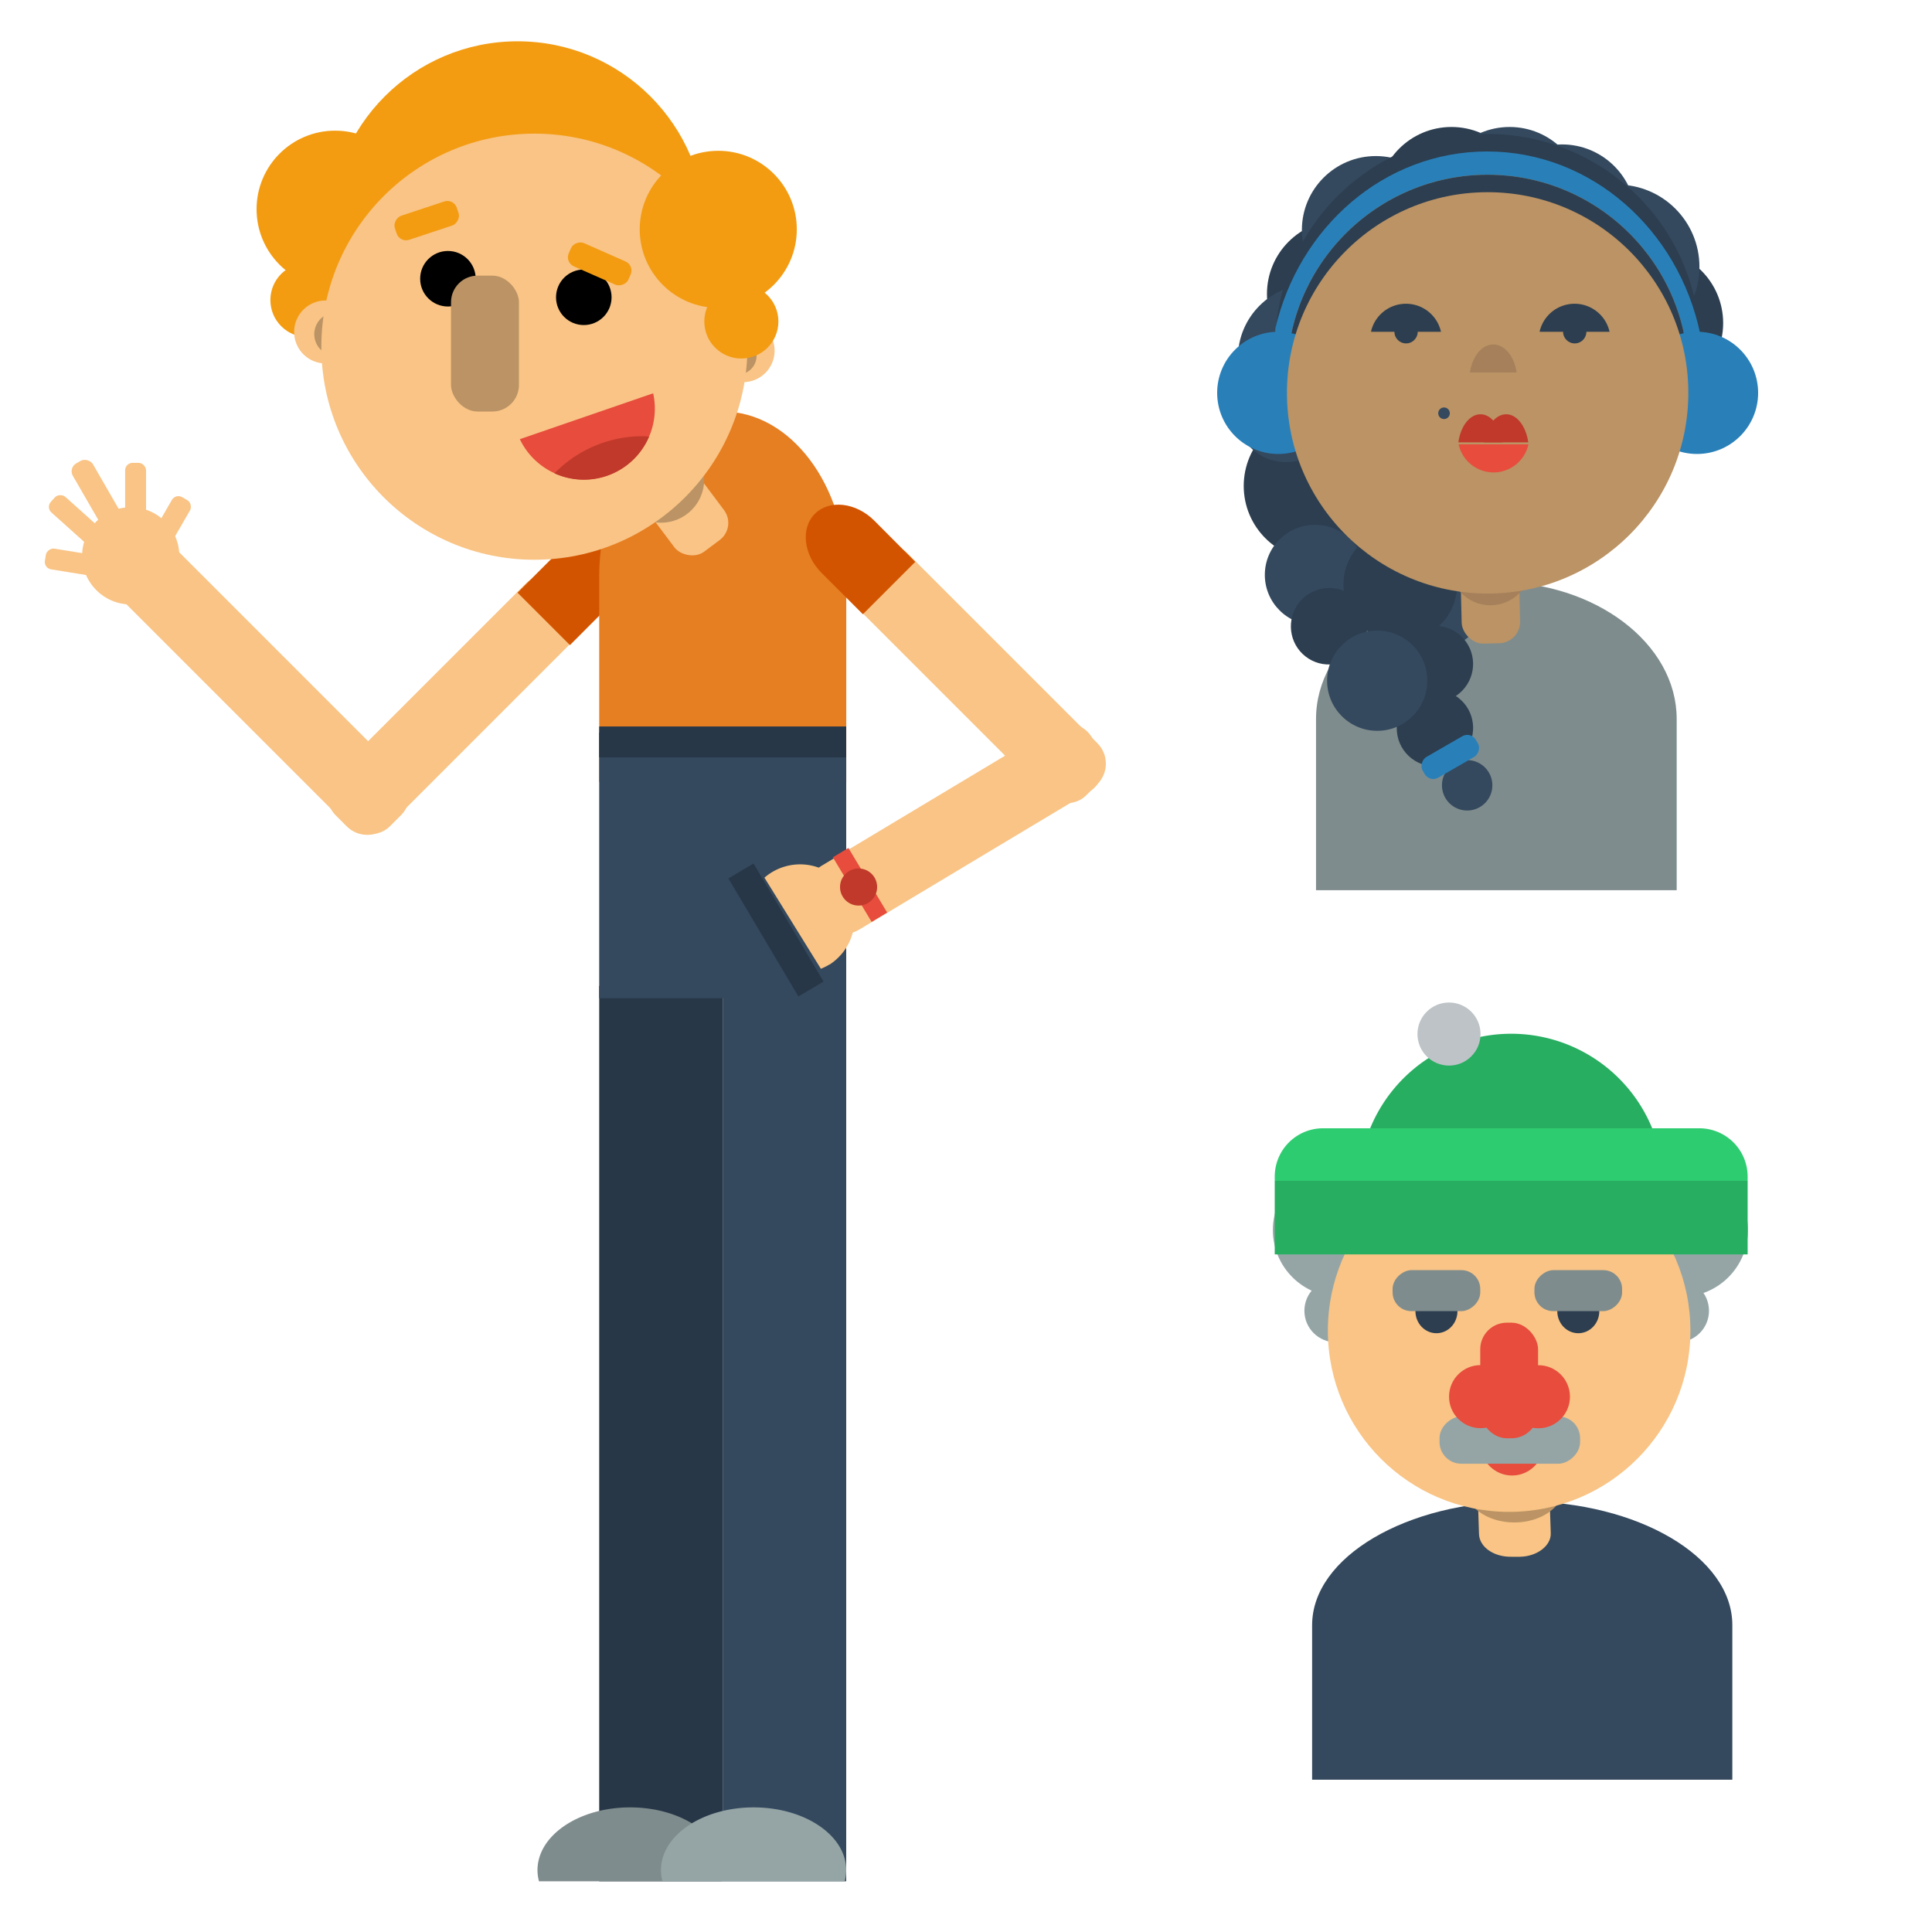 <svg id="Layer_1" data-name="Layer 1" xmlns="http://www.w3.org/2000/svg" viewBox="0 0 400 400"><defs><style>.cls-1{fill:#95a5a6;}.cls-2{fill:#273747;}.cls-3{fill:#f9c485;}.cls-4{fill:#d35400;}.cls-5{fill:#e67e22;}.cls-6{fill:#34495e;}.cls-7{fill:#bb9364;}.cls-8{fill:#f39c12;}.cls-9{fill:#e74c3c;}.cls-10{fill:#c0392b;}.cls-11{fill:#7f8c8d;}.cls-12{fill:#a5805b;}.cls-13{fill:#2c3e50;}.cls-14{fill:#2980b9;}.cls-15{fill:#27ae60;}.cls-16{fill:#2ecc71;}.cls-17{fill:#bdc3c7;}</style></defs><title>illustration-3</title><circle class="cls-1" cx="276.59" cy="271.38" r="6.53"/><circle class="cls-1" cx="277.36" cy="254.66" r="13.83"/><circle class="cls-1" cx="347.3" cy="271.38" r="6.53"/><circle class="cls-1" cx="348.07" cy="254.66" r="13.83"/><rect class="cls-2" x="124.06" y="204.11" width="25.57" height="185.39"/><rect class="cls-3" x="86.92" y="112.04" width="15.34" height="67.81" rx="6" transform="translate(58.27 316.02) rotate(-135)"/><path class="cls-4" d="M127.93,112.77c3,3,2.35,8.5-1.41,12.25L118,133.56l-10.85-10.85,8.54-8.54C119.43,110.42,124.94,109.78,127.93,112.77Z"/><rect class="cls-3" x="43.73" y="96.43" width="15.34" height="86.13" rx="6" transform="translate(-83.58 77.2) rotate(-45)"/><path class="cls-5" d="M149.63,85.2c-14.06,0-25.57,15.34-25.57,34.1v42.61h51.15V119.3C175.21,100.54,163.7,85.2,149.63,85.2Z"/><rect class="cls-6" x="124.06" y="151.69" width="51.14" height="54.98"/><rect class="cls-3" x="194.37" y="105.65" width="15.34" height="67.81" rx="6" transform="translate(-39.5 183.74) rotate(-45)"/><path class="cls-3" d="M153.34,66a6.31,6.31,0,0,0-1.15.11V79a7.34,7.34,0,0,0,1.15.1,6.52,6.52,0,1,0,0-13Z"/><path class="cls-7" d="M152.87,69.86a3.82,3.82,0,0,0-.68.06v7.55a3.83,3.83,0,1,0,.68-7.61Z"/><circle class="cls-3" cx="27.06" cy="115.08" r="10.06"/><rect class="cls-3" x="135.24" y="95.73" width="12.85" height="19.18" rx="4.43" transform="translate(-34.86 106.07) rotate(-36.87)"/><circle class="cls-7" cx="136.85" cy="99.27" r="8.95"/><circle class="cls-8" cx="63.65" cy="62.12" r="7.67"/><path class="cls-3" d="M67.93,62.19a7.13,7.13,0,0,1,1.15.1V75.12a6.15,6.15,0,0,1-1.15.11,6.52,6.52,0,1,1,0-13Z"/><path class="cls-7" d="M69.57,64.74a4.07,4.07,0,0,1,.79.08v8.8a4.07,4.07,0,0,1-.79.07,4.48,4.48,0,0,1,0-9Z"/><circle class="cls-8" cx="107.16" cy="47.42" r="38.87"/><circle class="cls-8" cx="69.38" cy="43.31" r="16.26"/><circle class="cls-3" cx="110.64" cy="71.78" r="44.11"/><circle cx="120.87" cy="61.55" r="5.75"/><circle cx="92.74" cy="57.71" r="5.75"/><rect class="cls-7" x="93.38" y="57.07" width="14.06" height="28.13" rx="5.5"/><path class="cls-9" d="M107.63,90.93a14.69,14.69,0,0,0,27.6-9.5Z"/><path class="cls-10" d="M133,90.32A25.48,25.48,0,0,0,114.8,98a14.68,14.68,0,0,0,19.57-7.57C133.92,90.36,133.47,90.32,133,90.32Z"/><circle class="cls-8" cx="148.71" cy="47.48" r="16.26"/><circle class="cls-8" cx="153.49" cy="66.56" r="7.67"/><path class="cls-4" d="M168.71,106.38c-3,3-2.35,8.49,1.4,12.25l8.54,8.54,10.85-10.85L181,107.78C177.21,104,171.69,103.39,168.71,106.38Z"/><rect class="cls-3" x="190.17" y="137.64" width="15.34" height="67.81" rx="6" transform="translate(243.18 -86.36) rotate(59.04)"/><path class="cls-3" d="M171.74,199.68a11,11,0,0,1-1.79.89l-11.68-18.86a11.27,11.27,0,1,1,13.47,18Z"/><rect class="cls-3" x="14.4" y="108.61" width="4.33" height="15.14" rx="1.54" transform="matrix(0.16, -0.99, 0.99, 0.16, -100.78, 114.51)"/><rect class="cls-3" x="14.4" y="100.94" width="4.33" height="15.14" rx="1.54" transform="translate(-75.26 48.37) rotate(-48.1)"/><rect class="cls-3" x="18.33" y="94.48" width="4.8" height="18.03" rx="1.88" transform="translate(-48.97 24.23) rotate(-30)"/><rect class="cls-3" x="25.91" y="95.83" width="4.33" height="15.14" rx="1.54"/><rect class="cls-3" x="32.3" y="102.22" width="4.33" height="15.14" rx="1.54" transform="translate(9.41 222.11) rotate(-150)"/><rect class="cls-6" x="149.63" y="204.11" width="25.57" height="185.39"/><rect class="cls-2" x="147.63" y="189.97" width="28.42" height="6.06" transform="matrix(0.51, 0.86, -0.86, 0.51, 244.1, -45.07)"/><rect class="cls-2" x="124.06" y="150.41" width="51.14" height="6.39"/><rect class="cls-9" x="170.26" y="181.35" width="15.6" height="3.75" transform="translate(243.58 -63.73) rotate(59.04)"/><circle class="cls-10" cx="177.76" cy="183.65" r="3.84"/><path class="cls-11" d="M111.28,387.2a9.31,9.31,0,0,0,.31,2.3h37.73a9.37,9.37,0,0,0,.31-2.3c0-7.21-8.58-13-19.18-13S111.28,380,111.28,387.2Z"/><path class="cls-1" d="M136.85,387.2a9.31,9.31,0,0,0,.31,2.3h37.73a9.37,9.37,0,0,0,.31-2.3c0-7.21-8.58-13-19.17-13S136.85,380,136.85,387.2Z"/><rect class="cls-8" x="121.53" y="47.88" width="5.25" height="13.5" rx="2.05" transform="translate(24.01 146.12) rotate(-66.16)"/><rect class="cls-8" x="85.73" y="38.93" width="5.25" height="13.5" rx="2.05" transform="translate(72.79 143.92) rotate(-108.34)"/><path class="cls-6" d="M315.17,310.84c-23.93,0-43.51,11.53-43.51,25.63v32h87v-32C358.69,322.37,339.11,310.84,315.17,310.84Z"/><path class="cls-3" d="M314.68,322.31l-1.77,0c-3.6.07-6.61-2-6.7-4.7L306,311c-.09-2.65,2.79-4.87,6.39-4.93l1.76,0c3.6-.07,6.62,2.05,6.7,4.7l.22,6.68C321.15,320,318.27,322.25,314.68,322.31Z"/><ellipse class="cls-7" cx="313.53" cy="307.59" rx="10.35" ry="7.62"/><circle class="cls-3" cx="312.45" cy="275.49" r="37.53"/><path class="cls-11" d="M309.81,120.48c-20.54,0-37.34,12.77-37.34,28.37v35.46h74.67V148.85C347.14,133.25,330.34,120.48,309.81,120.48Z"/><circle class="cls-6" cx="297.18" cy="124.07" r="10.38"/><rect class="cls-7" x="302.52" y="115.13" width="12.1" height="18.06" rx="4.43" transform="translate(-2.89 7.44) rotate(-1.37)"/><circle class="cls-12" cx="308.57" cy="116.88" r="8.43"/><circle class="cls-13" cx="272.81" cy="100.61" r="15.31"/><circle class="cls-13" cx="277.62" cy="60.86" r="15.31"/><circle class="cls-13" cx="300.51" cy="41.6" r="15.31"/><circle class="cls-13" cx="341.45" cy="66.89" r="15.31"/><circle class="cls-6" cx="284.85" cy="47.62" r="15.31"/><circle class="cls-6" cx="271.6" cy="74.11" r="15.31"/><circle class="cls-6" cx="334.83" cy="55.24" r="17.02"/><circle class="cls-6" cx="312.55" cy="41.6" r="15.31"/><circle class="cls-6" cx="323.39" cy="45.21" r="15.31"/><circle class="cls-6" cx="266.23" cy="85.3" r="10.38"/><circle class="cls-13" cx="308" cy="71.71" r="43.96"/><circle class="cls-6" cx="272.25" cy="119.02" r="10.38"/><ellipse class="cls-13" cx="289.91" cy="121" rx="11.8" ry="11.75" transform="translate(16.14 275.06) rotate(-52.02)"/><ellipse class="cls-13" cx="297.08" cy="137.48" rx="7.93" ry="7.89" transform="translate(5.9 287.06) rotate(-52.02)"/><ellipse class="cls-13" cx="297.08" cy="150.73" rx="7.93" ry="7.89" transform="translate(-4.54 292.15) rotate(-52.02)"/><ellipse class="cls-13" cx="275.17" cy="129.65" rx="7.93" ry="7.89" transform="translate(3.64 266.77) rotate(-52.02)"/><ellipse class="cls-13" cx="283.6" cy="47.76" rx="7.93" ry="7.89" transform="translate(71.44 241.92) rotate(-52.02)"/><path class="cls-14" d="M307.89,31.36c-21.22,0-39,15.63-43.85,36.7v1H352C347.47,47.51,329.45,31.36,307.89,31.36Z"/><circle class="cls-7" cx="308" cy="77.73" r="41.55"/><circle class="cls-6" cx="285.14" cy="140.93" r="10.38"/><circle class="cls-6" cx="303.76" cy="162.59" r="5.22"/><rect class="cls-14" x="297.79" y="150.36" width="4.94" height="12.72" rx="2.05" transform="translate(314.67 495.11) rotate(-120)"/><circle class="cls-13" cx="308" cy="77.73" r="41.55"/><circle class="cls-14" cx="264.65" cy="81.34" r="12.65"/><circle class="cls-14" cx="351.35" cy="81.34" r="12.65"/><circle class="cls-7" cx="308" cy="81.34" r="41.55"/><path class="cls-12" d="M309.17,71.32c-2.33,0-4.29,2.4-4.82,5.64v.16H314C313.52,73.8,311.54,71.32,309.17,71.32Z"/><path class="cls-10" d="M306.51,85.77c-2.2,0-4.05,2.4-4.55,5.65v.16h9.12C310.62,88.25,308.75,85.77,306.51,85.77Z"/><path class="cls-10" d="M311.83,85.77c-2.2,0-4.05,2.4-4.55,5.65v.16h9.13C315.94,88.25,314.07,85.77,311.83,85.77Z"/><path class="cls-9" d="M309.2,97.81a7.42,7.42,0,0,0,7.21-5.65V92H302A7.41,7.41,0,0,0,309.2,97.81Z"/><path class="cls-13" d="M291.09,62.89a7.42,7.42,0,0,0-7.21,5.64v.16h14.46A7.42,7.42,0,0,0,291.09,62.89Z"/><path class="cls-13" d="M326,62.89a7.42,7.42,0,0,0-7.21,5.64v.16h14.45A7.42,7.42,0,0,0,326,62.89Z"/><circle class="cls-13" cx="291.11" cy="68.69" r="2.41"/><circle class="cls-13" cx="326.03" cy="68.69" r="2.41"/><circle class="cls-6" cx="298.97" cy="85.56" r="1.2"/><rect class="cls-15" x="263.92" y="244.48" width="97.91" height="15.23"/><path class="cls-16" d="M273.92,233.6h77.91a10,10,0,0,1,10,10v.88a0,0,0,0,1,0,0H263.92a0,0,0,0,1,0,0v-.88A10,10,0,0,1,273.92,233.6Z"/><path class="cls-15" d="M342.07,233.6a31.56,31.56,0,0,0-58.39,0Z"/><ellipse class="cls-13" cx="297.4" cy="271.46" rx="4.35" ry="4.57"/><rect class="cls-11" x="293.16" y="258.14" width="8.49" height="18.15" rx="3.9" transform="translate(30.18 564.62) rotate(-90)"/><ellipse class="cls-13" cx="326.77" cy="271.46" rx="4.35" ry="4.57"/><rect class="cls-11" x="322.53" y="258.14" width="8.49" height="18.15" rx="3.9" transform="translate(59.55 593.99) rotate(-90)"/><circle class="cls-9" cx="313.06" cy="298.96" r="6.53"/><rect class="cls-1" x="307.69" y="283.6" width="9.79" height="29.1" rx="4.5" transform="translate(14.44 610.74) rotate(-90)"/><rect class="cls-9" x="306.47" y="273.85" width="11.97" height="23.93" rx="5.5"/><circle class="cls-9" cx="306.54" cy="289.16" r="6.53"/><circle class="cls-9" cx="318.51" cy="289.18" r="6.53"/><circle class="cls-17" cx="300" cy="214.09" r="6.53"/></svg>